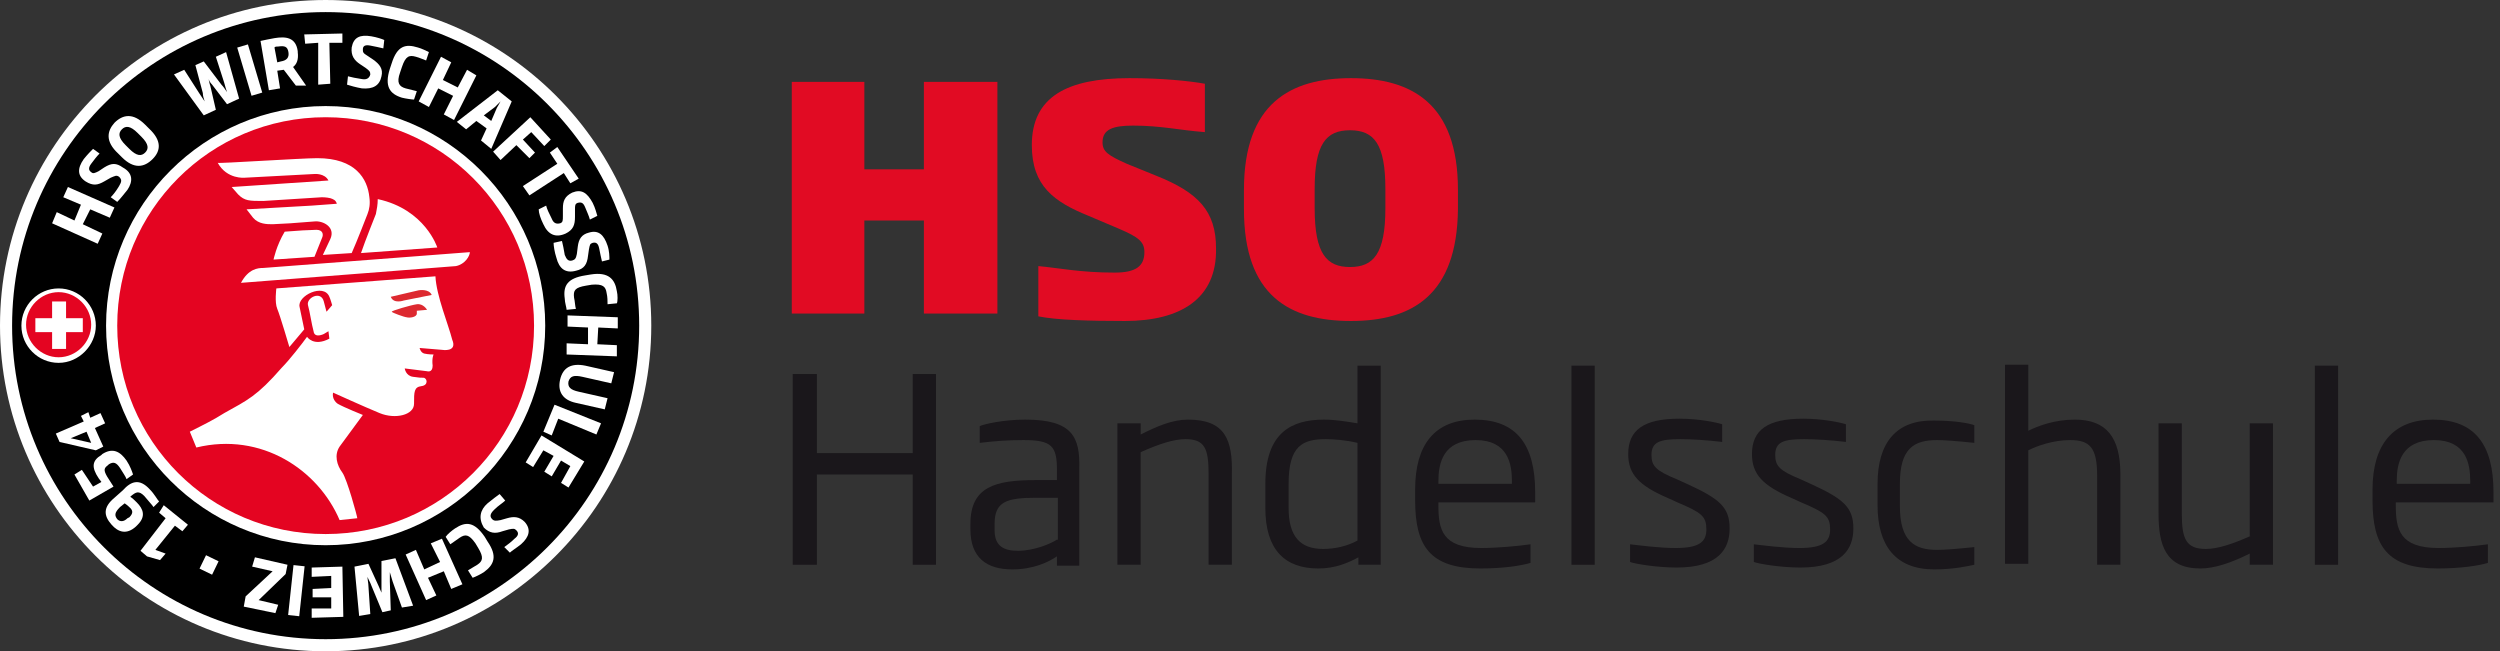 <?xml version="1.0" encoding="utf-8"?>
<!-- Generator: Adobe Illustrator 18.1.1, SVG Export Plug-In . SVG Version: 6.00 Build 0)  -->
<svg version="1.1" id="Ebene_1" xmlns="http://www.w3.org/2000/svg" xmlns:xlink="http://www.w3.org/1999/xlink" x="0px" y="0px"
	 width="268.7px" height="70px" viewBox="79 7 268.7 70" style="enable-background:new 79 7 268.7 70;" xml:space="preserve">
<rect x="79" y="7" width="268.7" height="70" fill="#333333" stroke="none"/>
<g>
	<path style="fill:#FFFFFF;" d="M79,42c0-19.3,15.7-35,35-35c19.3,0,35,15.7,35,35c0,19.3-15.7,35-35,35C94.7,77,79,61.3,79,42"/>
	<path style="fill:#DD2930;" d="M124,38.2l-3,0.7c0.3,0.8,1.4,0.4,1.4,0.4l3-0.6C125.1,38,124,38.2,124,38.2"/>
	<path style="fill:#DD2930;" d="M123.8,39.7c-0.7,0.1-2.7,0.7-2.7,0.8c0,0.1,1.4,0.6,1.6,0.6c0.3,0.1,1.1,0,1.1-0.4
		c0-0.4,0-0.3,0-0.3l1.1-0.1C124.9,40.3,124.5,39.6,123.8,39.7"/>
	<path style="fill:#E40421;" d="M128,35.6l-23.1,1.8c0.8-1.5,1.8-1.6,2.4-1.6l22.2-1.7C129.5,34.5,129,35.4,128,35.6 M126.5,44.6
		l-2.4-0.2c0,0,0.1,0.5,0.5,0.6c0.4,0.1,1,0.1,1,0.1s-0.2,0.4-0.1,1.2c0,0.8-0.6,0.6-0.6,0.6l-2.4-0.3c0,0,0.1,0.8,0.9,0.9
		c0.8,0.1,0.7,0.1,1.1,0.1c0.4,0,0.6,0.8-0.2,0.9c-0.8,0.1-0.8,0.6-0.8,1.9c0,1.2-2,1.7-3.7,1c-1.7-0.7-5-2.2-5-2.2
		s-0.2,0.7,0.5,1.2c0.7,0.4,2.7,1.2,2.7,1.2s-1.9,2.6-2.5,3.4c-0.6,0.9-0.3,2,0.3,2.8c0.5,0.7,1.6,4.7,1.6,4.9l-1.9,0.2
		c-2.3-5.4-8.4-9.5-15.4-7.8l-0.7-1.7c1.4-0.7,2.6-1.3,3.7-2c2.5-1.4,3.5-1.8,6.2-4.9c0.8-0.8,2.2-2.6,2.7-3.3c0,0,0.7,1.1,2.4,0.2
		l-0.1-0.8l-0.5,0.3c0,0-1,0.5-1.1-0.3c-0.2-0.7-0.4-2.1-0.6-2.8c-0.2-0.8,1.4-1.6,1.7-0.4s0.3,1.1,0.3,1.1l0.6-0.7
		c0,0-0.2-0.7-0.3-0.9c-0.6-1.5-3.5-0.1-3.2,1.1c0.3,1.4,0.5,2.4,0.5,2.4l-1.6,1.9c0,0-1-3.4-1.3-4.1c-0.3-0.7-0.1-2.2-0.1-2.2l0,0
		l17.1-1.3c0.1,2.1,1.4,5.2,1.8,6.8C128.2,44.9,126.5,44.6,126.5,44.6 M113.6,32.6l-0.8,2l-4.4,0.3c0,0,0.3-1.5,1.2-3
		c1.1-0.1,2.9-0.2,3.4-0.2C113.7,31.7,113.8,32.2,113.6,32.6 M113.1,24c4.1,0,5.4,2.2,5.6,4.2c0.1,0.7,0,1.3-0.2,1.8
		c0,0-1.2,3.1-1.7,4.2l-3.1,0.2l0.8-1.7c0.6-1.3-0.8-2-1.7-1.9l-2.6,0.2l-1.9,0.1c-0.6,0-1.5,0-2.1-0.7l-0.7-0.9l7-0.4l2.7-0.2
		c-0.1-0.4-0.4-0.5-0.7-0.6c-0.4-0.1-0.9-0.1-0.9-0.1l-6.3,0.4c-1.5,0-2,0-2.7-0.7l-0.7-0.8l10.4-0.7c-0.4-0.8-1.5-0.7-1.5-0.7
		l-7.5,0.4c0,0-1.9,0.2-2.9-1.6C102.4,24.6,111.4,24,113.1,24 M119.6,28.4c5.1,1.1,6.4,5.2,6.4,5.2l-8.2,0.6
		c0.4-1.2,1.6-4.2,1.6-4.2C119.5,29.5,119.6,29,119.6,28.4 M114,19.6c-12.4,0-22.4,10-22.4,22.4c0,12.4,10,22.4,22.4,22.4
		c12.4,0,22.4-10,22.4-22.4C136.4,29.6,126.4,19.6,114,19.6"/>
	<path d="M114,65.6C101,65.6,90.4,55,90.4,42c0-13,10.6-23.6,23.6-23.6S137.6,29,137.6,42C137.6,55,127,65.6,114,65.6 M85.3,46
		c-2.2,0-4-1.8-4-4c0-2.2,1.8-4,4-4c2.2,0,4,1.8,4,4C89.3,44.1,87.5,46,85.3,46 M114,8.3C95.4,8.3,80.3,23.4,80.3,42
		c0,18.6,15.1,33.7,33.7,33.7c18.6,0,33.7-15.1,33.7-33.7C147.7,23.4,132.6,8.3,114,8.3"/>
	<path style="fill:#E40421;" d="M86.1,42.7v1.8h-1.5v-1.8h-1.8v-1.5h1.8v-1.8h1.5v1.8h1.8v1.5H86.1z M85.3,38.4
		c-1.9,0-3.5,1.6-3.5,3.5c0,1.9,1.6,3.5,3.5,3.5c1.9,0,3.5-1.6,3.5-3.5C88.8,40,87.2,38.4,85.3,38.4"/>
</g>
<polygon style="fill:#FFFFFF;" points="90.8,30.4 88.7,29.5 87.9,31.1 90,32.1 89.5,33.2 84.6,31 85.1,29.8 87,30.7 87.7,29 
	85.8,28.2 86.3,27.1 91.3,29.3 "/>
<g>
	<path style="fill:#FFFFFF;" d="M92.7,27.4c-0.4,0.5-0.8,1-1.1,1.3l-0.7-0.5c0.3-0.3,0.6-0.7,0.9-1.2c0.3-0.5,0.3-0.7,0-1
		c-0.3-0.2-0.4-0.1-0.9,0.1l-0.7,0.4c-0.7,0.4-1.2,0.5-2,0c-0.9-0.6-0.9-1.4-0.2-2.4c0.4-0.5,0.8-0.9,1-1.1l0.7,0.5
		c-0.3,0.3-0.6,0.7-0.9,1.1c-0.3,0.4-0.3,0.7,0,0.9c0.2,0.2,0.4,0.1,0.8-0.1l0.6-0.4c0.8-0.5,1.3-0.5,2,0
		C93.3,25.6,93.3,26.5,92.7,27.4"/>
	<path style="fill:#FFFFFF;" d="M93.8,21.3c-0.8-0.8-1.3-0.8-1.7-0.4c-0.4,0.4-0.4,0.9,0.4,1.7l0.4,0.4c0.8,0.8,1.3,0.8,1.7,0.4
		c0.4-0.4,0.4-0.9-0.4-1.7L93.8,21.3z M95.4,24.1c-0.9,0.9-2,1.1-3.3-0.2l-0.4-0.4c-1.4-1.3-1.2-2.4-0.4-3.3c0.9-0.9,2-1.1,3.3,0.2
		l0.4,0.4C96.4,22.1,96.3,23.2,95.4,24.1"/>
	<path style="fill:#FFFFFF;" d="M104.7,17.6l-1.3,0.6l-1.6-2.1c-0.2-0.2-0.3-0.4-0.4-0.6l0,0c0.1,0.2,0.1,0.5,0.2,0.7l0.6,2.6
		l-1.3,0.6L97.7,15l1.1-0.5l1.6,2.5c0.2,0.3,0.4,0.6,0.6,0.9l0,0c-0.1-0.3-0.2-0.6-0.2-0.9l-0.8-3l0.9-0.4l1.9,2.5
		c0.2,0.2,0.4,0.5,0.6,0.8l0,0c-0.1-0.3-0.2-0.6-0.3-1l-0.9-2.8l1.1-0.5L104.7,17.6z"/>
</g>
<rect x="103.1" y="13.9" transform="matrix(0.285 0.959 -0.959 0.285 89.593 -91.062)" style="fill:#FFFFFF;" width="5.4" height="1.2"/>
<g>
	<path style="fill:#FFFFFF;" d="M110,12.6c-0.1-0.6-0.4-0.7-1.1-0.6c-0.2,0-0.3,0-0.4,0.1l0.3,1.6l0.4-0.1
		C109.8,13.5,110.1,13.2,110,12.6L110,12.6z M110.8,16.2l-1.3-1.7l-0.7,0.1l0.3,1.9l-1.2,0.2l-0.9-5.3c0.5-0.1,0.9-0.2,1.5-0.3
		c1.2-0.2,2.3-0.1,2.5,1.4l0,0.1c0.1,0.8-0.1,1.3-0.5,1.6l1.4,2L110.8,16.2z"/>
</g>
<polygon style="fill:#FFFFFF;" points="114.4,11.6 114.5,16 113.2,16.1 113.2,11.6 111.8,11.7 111.7,10.7 115.8,10.6 115.8,11.6 "/>
<g>
	<path style="fill:#FFFFFF;" d="M117.9,16.5c-0.6-0.1-1.3-0.3-1.6-0.4l0.1-0.9c0.4,0.1,0.8,0.2,1.5,0.3c0.5,0.1,0.8-0.1,0.9-0.5
		c0-0.3-0.1-0.4-0.5-0.7l-0.6-0.4c-0.6-0.4-1-0.9-0.9-1.8c0.2-1.1,0.9-1.4,2.1-1.2c0.6,0.1,1.2,0.3,1.4,0.4l-0.1,0.9
		c-0.4-0.1-0.9-0.2-1.4-0.3c-0.5-0.1-0.8,0-0.8,0.4c0,0.3,0,0.4,0.5,0.7l0.6,0.4c0.7,0.5,1.1,1,0.9,1.8
		C119.8,16.2,119.1,16.6,117.9,16.5"/>
	<path style="fill:#FFFFFF;" d="M122.2,17.5c-1.3-0.4-1.9-1.2-1.3-3.1l0.2-0.6c0.6-1.9,1.5-2.1,2.8-1.7c0.4,0.1,1,0.4,1.2,0.5
		l-0.3,0.9c-0.3-0.1-0.7-0.3-1.1-0.4c-0.7-0.2-1.1-0.1-1.5,1.1l-0.2,0.6c-0.4,1.1-0.1,1.5,0.6,1.7c0.4,0.1,0.8,0.2,1.2,0.3l-0.3,0.9
		C123.3,17.7,122.6,17.6,122.2,17.5"/>
</g>
<polygon style="fill:#FFFFFF;" points="126.7,19.3 127.7,17.3 126.1,16.5 125.1,18.5 124,17.9 126.4,13.1 127.5,13.7 126.6,15.6 
	128.2,16.4 129.2,14.5 130.2,15.1 127.8,19.9 "/>
<g>
	<path style="fill:#FFFFFF;" d="M132.4,18.6c0.1-0.2,0.3-0.5,0.4-0.7l0,0c-0.2,0.2-0.4,0.4-0.6,0.6l-1.2,0.9l0.8,0.6L132.4,18.6z
		 M130.7,22.1l0.6-1.3l-1.1-0.8l-1.1,0.9l-1-0.8l4.4-3.4l1.5,1.2l-2.2,5.1L130.7,22.1z"/>
</g>
<polygon style="fill:#FFFFFF;" points="136.1,21.2 135.2,22 136.5,23.4 135.9,24 134.5,22.6 132.8,24.2 132,23.3 136,19.6 138.2,22 
	137.5,22.7 "/>
<polygon style="fill:#FFFFFF;" points="139.6,25.6 135.9,28 135.2,27 138.9,24.6 138.1,23.4 138.9,22.8 141.2,26.2 140.3,26.7 "/>
<g>
	<path style="fill:#FFFFFF;" d="M137.4,31.1c-0.3-0.6-0.5-1.2-0.5-1.6l0.8-0.4c0.1,0.4,0.3,0.8,0.6,1.4c0.2,0.5,0.5,0.6,0.9,0.5
		c0.3-0.1,0.3-0.3,0.3-0.8l0-0.8c0-0.8,0.2-1.3,1-1.7c1-0.4,1.6,0,2.2,1.1c0.3,0.6,0.4,1.1,0.5,1.4l-0.8,0.4
		c-0.1-0.4-0.3-0.8-0.5-1.3c-0.2-0.5-0.4-0.6-0.8-0.5c-0.3,0.1-0.3,0.3-0.3,0.7l0,0.8c0,0.9-0.2,1.4-1,1.8
		C138.7,32.6,137.9,32.2,137.4,31.1"/>
	<path style="fill:#FFFFFF;" d="M138.8,34.7c-0.2-0.6-0.3-1.3-0.3-1.6l0.9-0.2c0.1,0.4,0.2,0.9,0.3,1.5c0.2,0.5,0.4,0.7,0.8,0.6
		c0.3-0.1,0.4-0.2,0.5-0.7l0.1-0.8c0.1-0.8,0.4-1.3,1.2-1.5c1-0.3,1.6,0.2,2,1.4c0.2,0.6,0.2,1.2,0.2,1.5l-0.8,0.2
		c-0.1-0.4-0.2-0.9-0.3-1.4c-0.1-0.5-0.3-0.7-0.7-0.6c-0.3,0.1-0.3,0.2-0.4,0.7l-0.1,0.7c-0.1,0.9-0.4,1.4-1.3,1.6
		C139.8,36.4,139.1,35.9,138.8,34.7"/>
	<path style="fill:#FFFFFF;" d="M139.7,39.1c-0.2-1.4,0.3-2.2,2.2-2.5l0.6-0.1c1.9-0.3,2.6,0.5,2.8,1.8c0.1,0.4,0.1,1.1,0,1.3
		l-1,0.1c0-0.3,0-0.8-0.1-1.2c-0.1-0.7-0.4-1-1.6-0.9l-0.6,0.1c-1.2,0.2-1.4,0.5-1.3,1.3c0.1,0.4,0.1,0.9,0.2,1.2l-1,0.1
		C139.9,40.1,139.7,39.5,139.7,39.1"/>
</g>
<polygon style="fill:#FFFFFF;" points="139.9,43.9 142.2,44 142.2,42.2 140,42.1 140,40.9 145.4,41.1 145.4,42.3 143.3,42.2 
	143.2,44 145.3,44.1 145.3,45.3 139.9,45.1 "/>
<g>
	<path style="fill:#FFFFFF;" d="M139.2,47.8c0.3-1.3,1.2-1.8,2.7-1.5L145,47l-0.3,1.2l-3.1-0.7c-0.9-0.2-1.3-0.1-1.5,0.5
		c-0.1,0.6,0.2,0.9,1.1,1.1l3.1,0.7l-0.3,1.2l-3.1-0.7C139.5,50,138.9,49.1,139.2,47.8"/>
</g>
<polygon style="fill:#FFFFFF;" points="138.6,50.5 143.6,52.5 143.1,53.7 139,52 138.3,53.8 137.4,53.4 "/>
<polygon style="fill:#FFFFFF;" points="137.2,53.8 141.8,56.6 140.1,59.4 139.3,58.9 140.3,57.1 139.3,56.5 138.3,58.2 137.5,57.7 
	138.5,56 137.4,55.4 136.3,57.2 135.5,56.7 "/>
<g>
	<path style="fill:#FFFFFF;" d="M131.4,61.1c0.5-0.4,1-0.8,1.3-1l0.6,0.7c-0.3,0.3-0.7,0.5-1.2,1c-0.4,0.4-0.5,0.7-0.2,1
		c0.2,0.2,0.4,0.2,0.9,0.1l0.7-0.2c0.7-0.2,1.3-0.2,1.9,0.4c0.7,0.8,0.5,1.6-0.4,2.4c-0.5,0.4-1,0.7-1.2,0.9l-0.6-0.6
		c0.4-0.3,0.7-0.5,1.1-0.9c0.4-0.3,0.5-0.6,0.2-0.9c-0.2-0.2-0.3-0.2-0.8-0.1l-0.7,0.2c-0.8,0.3-1.4,0.2-2-0.4
		C130.4,62.7,130.6,61.8,131.4,61.1"/>
	<path style="fill:#FFFFFF;" d="M127.9,63.8c1.2-0.8,2.1-0.7,3.2,0.9l0.3,0.5c1.1,1.6,0.7,2.5-0.4,3.3c-0.3,0.2-0.9,0.5-1.2,0.6
		l-0.5-0.8c0.3-0.2,0.7-0.4,1-0.6c0.6-0.4,0.7-0.8,0.1-1.8l-0.3-0.5c-0.7-1-1.1-1-1.7-0.6c-0.3,0.2-0.7,0.5-1,0.7l-0.5-0.8
		C127.1,64.4,127.6,64,127.9,63.8"/>
</g>
<polygon style="fill:#FFFFFF;" points="123.7,66.1 124.6,68.2 126.3,67.4 125.3,65.4 126.5,64.9 128.7,69.8 127.5,70.3 126.7,68.4 
	125,69.1 125.9,71 124.8,71.5 122.6,66.6 "/>
<g>
	<path style="fill:#FFFFFF;" d="M117.1,67.9l1.5-0.3l1.1,2.4c0.1,0.2,0.2,0.5,0.3,0.7l0,0c0-0.2,0-0.5,0-0.8l0-2.6l1.5-0.3l1.9,5.1
		l-1.2,0.2l-1-2.8c-0.1-0.3-0.2-0.7-0.3-1l0,0c0,0.3,0,0.7,0,1l0.1,3.1l-0.9,0.2l-1.2-2.9c-0.1-0.3-0.3-0.6-0.4-0.9l0,0
		c0,0.3,0.1,0.7,0.1,1l0.2,3l-1.2,0.2L117.1,67.9z"/>
</g>
<polygon style="fill:#FFFFFF;" points="115.8,67.9 115.9,73.3 112.5,73.4 112.5,72.4 114.6,72.4 114.6,71.2 112.6,71.2 112.6,70.3 
	114.6,70.2 114.6,68.9 112.5,69 112.5,68 "/>
<rect x="108.2" y="69.9" transform="matrix(0.107 -0.994 0.994 0.107 28.911 173.175)" style="fill:#FFFFFF;" width="5.4" height="1.2"/>
<polygon style="fill:#FFFFFF;" points="109.9,67.7 109.7,68.7 106.8,71.5 108.9,72 108.6,72.9 105.2,72.2 105.4,71.1 108.3,68.4 
	106.1,67.9 106.4,66.9 "/>
<rect x="100.7" y="67" transform="matrix(0.436 -0.9 0.9 0.436 -3.759 129.532)" style="fill:#FFFFFF;" width="1.6" height="1.5"/>
<polygon style="fill:#FFFFFF;" points="99.2,63.4 98.6,64.1 97.8,63.5 95.7,66.1 96.8,66.5 96.2,67.2 94.8,66.8 94.1,66.2 
	96.8,62.7 96.1,62.1 96.6,61.3 "/>
<g>
	<path style="fill:#FFFFFF;" d="M91.9,61.5c-0.6,0.6-0.6,0.9-0.3,1.3c0.3,0.3,0.7,0.3,1.1-0.1l0.2-0.1c0.4-0.4,0.4-0.7,0.1-1
		c-0.1-0.1-0.3-0.3-0.6-0.5L91.9,61.5z M95.1,59.6c0.5,0.5,0.8,1.1,1,1.3l-0.6,0.6c-0.2-0.3-0.6-0.7-1-1.2c-0.6-0.6-0.9-0.4-1.4,0
		l-0.1,0.1c0.2,0.1,0.5,0.4,0.7,0.6c0.7,0.7,1,1.5,0.1,2.4l-0.2,0.2c-1,0.9-1.9,0.6-2.6-0.2c-0.9-1-0.9-1.9,0.3-2.9l0.9-0.8
		C93.1,58.7,94,58.4,95.1,59.6"/>
	<path style="fill:#FFFFFF;" d="M92.6,56.5c0.4,0.6,0.6,1.2,0.7,1.5l-0.7,0.5c-0.1-0.3-0.4-0.7-0.7-1.2c-0.4-0.6-0.7-0.7-1.2-0.4
		l-0.1,0.1c-0.4,0.3-0.5,0.5-0.1,1.2l0.7,1.1l-2.6,1.5L87,58l0.8-0.5l1.2,1.8l0.9-0.5l-0.3-0.4c-0.8-1.2-0.7-1.9,0.3-2.5l0.1-0.1
		C91.1,55.1,91.9,55.5,92.6,56.5"/>
</g>
<path style="fill:#FFFFFF;" d="M86.6,54.1l2.2,0.5l-0.5-1.2L86.6,54.1z M88.7,51.9l1.1-0.5l0.5,1.1L89.2,53l0.9,2l-0.8,0.4l-3.9-0.9
	l-0.4-0.9l3-1.3l-0.3-0.6l0.8-0.4L88.7,51.9z"/>
<g>
	<polygon style="fill:#E10B23;" points="178.3,40.7 178.3,30.7 171.9,30.7 171.9,40.7 164.1,40.7 164.1,15.8 171.9,15.8 171.9,25.2 
		178.3,25.2 178.3,15.8 186.2,15.8 186.2,40.7 	"/>
	<path style="fill:#E10B23;" d="M199.9,41.5c-3.8,0-7.4-0.1-9.3-0.5v-5.4c2.2,0.2,4.5,0.7,8.2,0.7c2.3,0,3.2-0.7,3.2-2.2
		c0-1.1-0.6-1.6-2.7-2.5l-3.3-1.4c-3.7-1.5-6.1-3.2-6.1-7.6c0-5.2,3.8-7.2,10.5-7.2c3.5,0,6.4,0.3,8.1,0.6v5.2
		c-2.7-0.2-4.7-0.7-7.7-0.7c-2.2,0-3.3,0.4-3.3,1.8c0,1,0.6,1.4,2.6,2.3l3.2,1.3c4.5,1.8,6.4,3.8,6.4,7.8
		C209.8,39.1,205.9,41.5,199.9,41.5z"/>
	<path style="fill:#E10B23;" d="M224.2,41.5c-6.6,0-11.5-2.7-11.5-12v-2.1c0-9.3,5-12,11.5-12c6.5,0,11.5,2.7,11.5,12v2.1
		C235.6,38.7,230.8,41.5,224.2,41.5z M227.9,27.3c0-4.8-1.2-6.3-3.8-6.3c-2.6,0-3.8,1.5-3.8,6.3v2.1c0,4.9,1.3,6.3,3.8,6.3
		c2.5,0,3.8-1.4,3.8-6.3V27.3z"/>
</g>
<g>
	<polygon style="fill:#1A171B;" points="177.1,55.7 166.8,55.7 166.8,47.2 164.2,47.2 164.2,67.7 166.8,67.7 166.8,58 177.1,58 
		177.1,67.7 179.6,67.7 179.6,47.2 177.1,47.2 	"/>
	<path style="fill:#1A171B;" d="M189.2,52.1c-2.4,0-4.5,0.5-4.9,0.7v1.8c1.7-0.2,3-0.3,4.7-0.3c3,0,3.6,0.6,3.6,3.2v1.1h-2.3
		c-4.3,0-7,0.7-7,4.7v0.6c0,3,1.7,4.3,4.5,4.3c2.3,0,3.9-0.8,4.8-1.4v1h2.4V57.4C195.1,54,194.3,52.1,189.2,52.1z M192.6,65
		c-0.6,0.4-2.4,1.2-4.2,1.2c-1.5,0-2.5-0.5-2.5-2.2v-0.7c0-2.4,1.3-2.8,4.5-2.8h2.3V65z"/>
	<path style="fill:#1A171B;" d="M206.7,52.1c-1.7,0-3.3,0.7-5.1,1.6v-1.2h-2.5v15.2h2.5V55.6c2-0.9,3.6-1.4,4.8-1.4
		c2.1,0,2.5,1,2.5,3.8v9.7h2.5V58C211.5,54.3,210.7,52.1,206.7,52.1z"/>
	<path style="fill:#1A171B;" d="M224.9,52.5c-1.2-0.2-2.4-0.4-3.6-0.4c-3.5,0-6.3,1.4-6.3,6.9v2.6c0,4.5,2.1,6.5,5.7,6.5
		c1.8,0,3.2-0.6,4.3-1.2v0.8h2.4V46.3h-2.5V52.5z M224.9,65.1c-1.1,0.6-2.4,0.9-3.7,0.9c-2.5,0-3.7-1.4-3.7-4.4V59
		c0-4.1,1.5-4.8,4-4.8c0.8,0,2.2,0.1,3.4,0.4V65.1z"/>
	<path style="fill:#1A171B;" d="M237.5,52.1c-4.3,0-6.4,2.7-6.4,7.5v1.2c0,4.9,1.6,7.3,7,7.3c2.5,0,4.4-0.3,5.4-0.6v-2
		c-1.4,0.2-3.6,0.4-5.3,0.4c-4.2,0-4.6-2-4.6-4.6V61H244v-1.1C244,54.8,242,52.1,237.5,52.1z M241.5,59h-7.9v-0.3
		c0-1.9,0.5-4.4,4-4.4c3.5,0,3.9,2.6,3.9,4.4V59z"/>
	<rect x="247.9" y="46.3" style="fill:#1A171B;" width="2.5" height="21.4"/>
	<path style="fill:#1A171B;" d="M260.3,59l-1.1-0.5c-2.2-0.9-2.7-1.4-2.7-2.6c0-1.4,0.9-1.7,3.1-1.7c1.1,0,2.9,0.1,4.5,0.3v-1.9
		c-0.6-0.2-2.5-0.6-4.6-0.6c-3.8,0-5.5,1.2-5.5,3.8c0,2.2,1.2,3.4,4.2,4.7l1.1,0.5c2.6,1.1,3.1,1.5,3.1,2.9c0,1.3-0.7,2-3.3,2
		c-1.8,0-4-0.3-4.9-0.4v1.9c0.5,0.2,2.9,0.6,5,0.6c4.5,0,5.7-2,5.7-4.2C264.9,61.5,263.8,60.6,260.3,59z"/>
	<path style="fill:#1A171B;" d="M273.6,59l-1.1-0.5c-2.2-0.9-2.7-1.4-2.7-2.6c0-1.4,0.9-1.7,3.1-1.7c1.1,0,2.9,0.1,4.5,0.3v-1.9
		c-0.6-0.2-2.5-0.6-4.6-0.6c-3.8,0-5.5,1.2-5.5,3.8c0,2.2,1.2,3.4,4.2,4.7l1.1,0.5c2.6,1.1,3.1,1.5,3.1,2.9c0,1.3-0.7,2-3.3,2
		c-1.8,0-4-0.3-4.9-0.4v1.9c0.5,0.2,2.9,0.6,5,0.6c4.5,0,5.7-2,5.7-4.2C278.2,61.5,277.1,60.6,273.6,59z"/>
	<path style="fill:#1A171B;" d="M280.8,59v2.3c0,4.3,1.9,6.9,6.1,6.9c2.2,0,3.8-0.4,4.3-0.5v-1.9c-1.9,0.2-3.2,0.3-4,0.3
		c-2.4,0-4-0.9-4-4.7V59c0-3.8,1.5-4.7,4-4.7c0.8,0,2.1,0.1,4,0.3v-1.9c-0.5-0.2-2.1-0.5-4.3-0.5C282.8,52.1,280.8,54.6,280.8,59z"
		/>
	<path style="fill:#1A171B;" d="M302,52.1c-2.2,0-4,0.7-5,1.2v-7.1h-2.5v21.4h2.5V55.4c1-0.5,2.7-1.1,4.5-1.1c2.1,0,2.9,0.8,2.9,3.8
		v9.6h2.5V58C306.9,54,305.4,52.1,302,52.1z"/>
	<path style="fill:#1A171B;" d="M320.9,64.6c-2,0.9-3.6,1.4-4.8,1.4c-2.1,0-2.6-1-2.6-3.8v-9.7h-2.5v9.7c0,3.3,0.7,5.9,4.5,5.9
		c1.5,0,3.3-0.6,5.3-1.6v1.2h2.5V52.5h-2.5V64.6z"/>
	<rect x="327.8" y="46.3" style="fill:#1A171B;" width="2.5" height="21.4"/>
	<path style="fill:#1A171B;" d="M347,61v-1.1c0-5.1-2-7.8-6.5-7.8c-4.3,0-6.5,2.7-6.5,7.5v1.2c0,4.9,1.6,7.3,7,7.3
		c2.5,0,4.4-0.3,5.4-0.6v-2c-1.4,0.2-3.6,0.4-5.3,0.4c-4.2,0-4.6-2-4.6-4.6V61H347z M336.6,58.7c0-1.9,0.5-4.4,4-4.4
		c3.5,0,3.9,2.6,3.9,4.4V59h-7.9V58.7z"/>
</g>
</svg>

